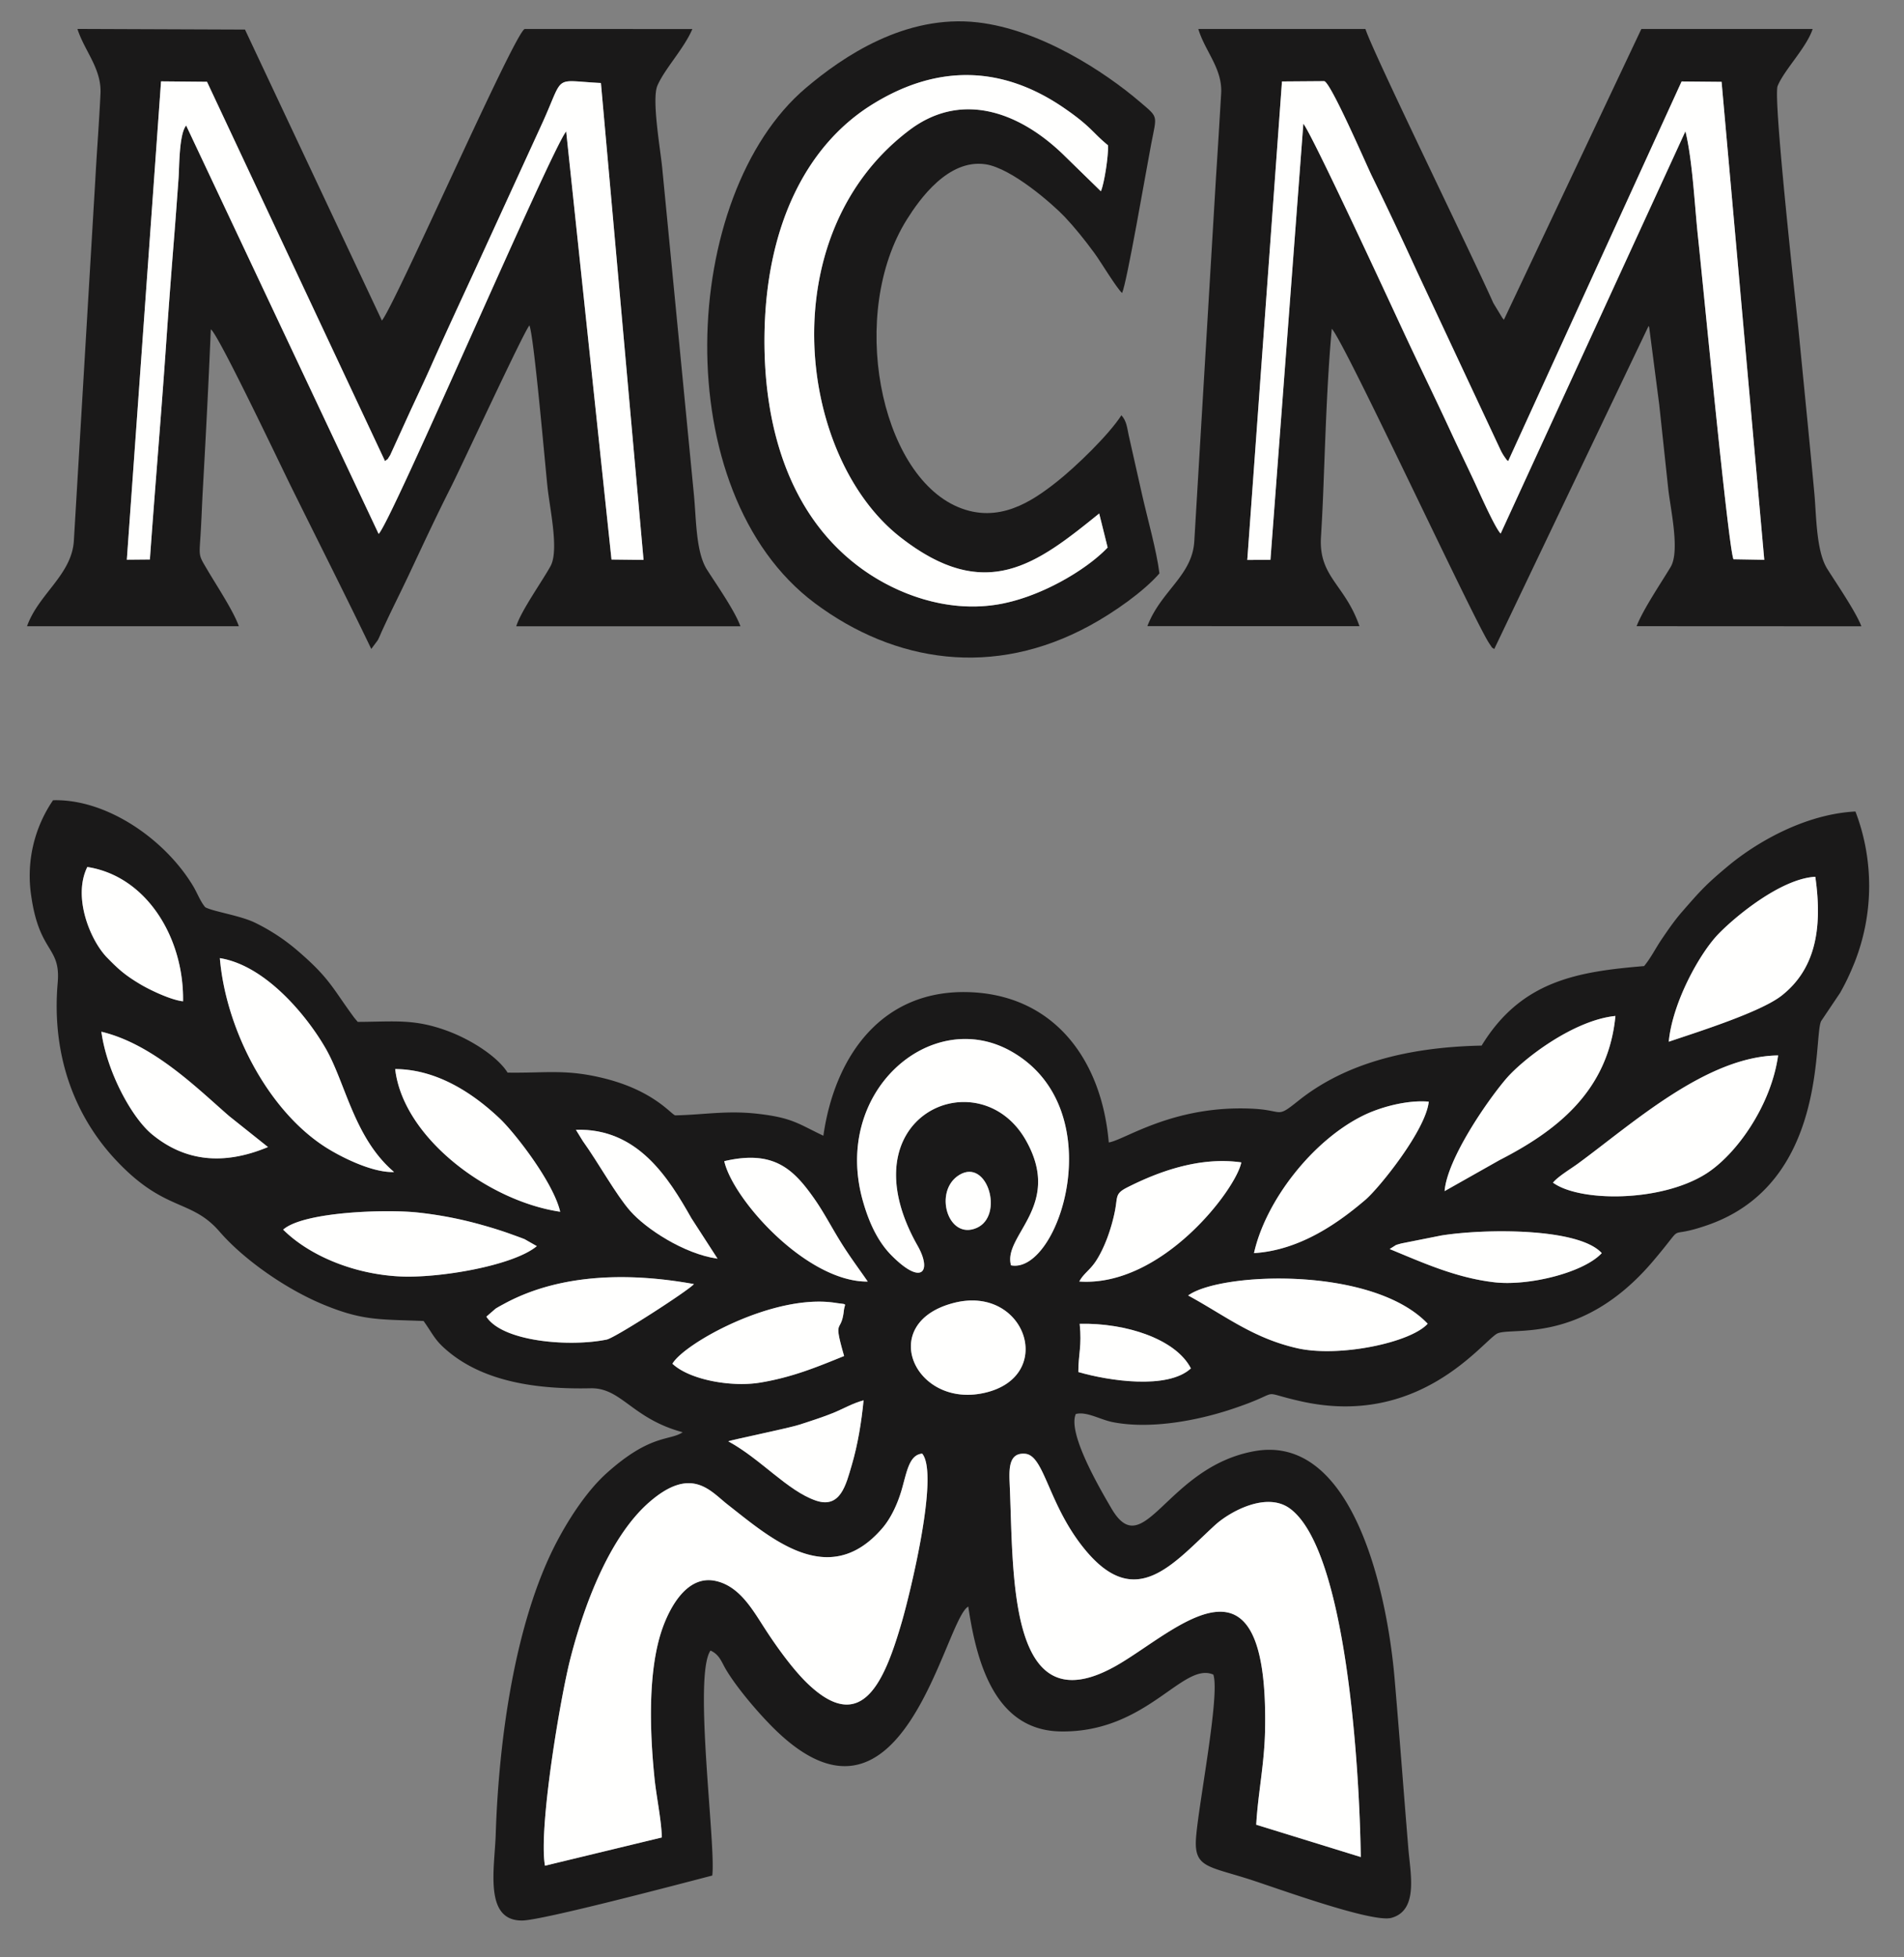 <svg xmlns="http://www.w3.org/2000/svg" viewBox="0 0 36 37">
  <rect x="0" y="0" width="36" height="37" fill="#808080" stroke="none"/>
  <g fill="none" fill-rule="evenodd">
    <path fill="#1A1919" d="M23.752 34.493c.033-.596.158-1.153.168-1.822.056-3.594-1.659-1.864-2.762-1.214-2.08 1.227-1.994-1.585-2.064-3.321-.012-.31-.053-.686.291-.655.368.034.434.979 1.144 1.829.958 1.147 1.655.242 2.446-.482.272-.248.969-.639 1.415-.311 1.068.784 1.316 4.915 1.339 6.587l-1.977-.611zm-13.448.775c-.126-.706.291-3.179.48-3.915.301-1.173.798-2.351 1.49-2.955.798-.696 1.154-.216 1.48.04.816.638 1.916 1.623 2.926.453.159-.184.288-.449.372-.741.098-.346.142-.648.384-.672.328.392-.234 2.66-.381 3.169-.327 1.128-.75 2.154-1.768 1.194-.267-.251-.576-.67-.82-1.047-.235-.361-.487-.823-.955-.913-.515-.098-.831.478-.975.868-.296.802-.251 1.987-.163 2.853.034.348.131.793.14 1.132l-2.21.534zm3.466-8.022c.042-.024 1.136-.247 1.349-.316.22-.072.419-.135.625-.217.209-.085.374-.186.584-.242-.039.409-.11.84-.224 1.227-.108.365-.213.826-.677.668-.538-.184-1.043-.787-1.657-1.12zm4.274-2.619c1.35-.338 1.933 1.393.572 1.702-1.327.303-2.053-1.329-.572-1.702zm2.345 1.309c-.001-.34.069-.486.025-.912.875-.019 1.817.288 2.103.843-.437.405-1.554.236-2.128.069zm-7.675-.157c.217-.379 1.909-1.333 3.081-1.151.247.038.177-.006.16.15-.05.448-.209.11.005.855-.514.209-.982.403-1.588.503-.538.089-1.33-.049-1.658-.357zm9.751-1.29c.6-.44 3.483-.564 4.529.534-.325.36-1.679.641-2.466.463-.839-.191-1.356-.612-2.063-.997zm-13.095.249c.048-.031.137-.078.198-.111 1.076-.569 2.389-.565 3.552-.354-.084.11-1.486 1.016-1.649 1.049-.692.143-1.968.044-2.275-.433l.174-.151zm17.022-1.201c.023-.01.08-.025.105-.032l.754-.15c.807-.13 2.596-.151 3.034.333-.34.369-1.383.627-2.033.551-.74-.087-1.373-.381-1.977-.628l.117-.074zm-21.038-.293c.386-.339 1.94-.388 2.539-.324.431.047.826.124 1.228.238.187.054.355.103.537.17.085.031.171.061.26.096l.232.132c-.45.374-1.859.609-2.587.573-.902-.044-1.735-.412-2.209-.885zm12.788-1.036c.528-.315.847.773.326 1.003-.549.242-.827-.704-.326-1.003zm2.265 2.017c.079-.149.192-.207.305-.373.086-.127.162-.288.222-.446.056-.15.114-.342.147-.516.053-.269-.001-.324.227-.441.583-.296 1.368-.59 2.162-.476-.099.508-1.501 2.359-3.063 2.252zm-5.011-1.566c.178.253.326.539.489.802.177.288.361.53.522.765-1.154.01-2.548-1.55-2.713-2.276.936-.22 1.311.152 1.702.709zm-1.829 1.134c-.637-.09-1.356-.567-1.649-.9-.268-.302-.608-.92-.898-1.323l-.131-.213c1.17-.037 1.753.912 2.183 1.67l.495.766zm10.143-.105c.219-.986 1.103-2.126 2.062-2.599.323-.16.833-.3 1.242-.264-.053.536-.941 1.638-1.201 1.858-.472.402-1.21.95-2.103 1.005zm-4.594.231c-.161-.568.988-1.12.279-2.367-.884-1.552-3.44-.463-2.044 1.999.27.477.087.766-.493.182-.255-.256-.423-.61-.539-1.016-.598-2.076 1.286-3.698 2.799-2.844 1.928 1.088.904 4.222-.002 4.046zm-8.524-1.013c-1.362-.2-2.971-1.402-3.12-2.697.859.004 1.562.543 1.974.932.288.272 1.016 1.207 1.146 1.765zm18.771-.55c.1-.121.341-.263.474-.361 1.037-.76 2.43-2.027 3.783-2.044-.133.949-.79 1.875-1.365 2.238-.857.54-2.389.534-2.892.167zM1.917 19.503c.982.235 1.82 1.078 2.415 1.594l.735.586c-.861.359-1.584.26-2.192-.24-.389-.32-.857-1.192-.958-1.94zm25.397 3.013c.047-.6.788-1.681 1.154-2.113.325-.384 1.283-1.118 2.076-1.198-.138 1.435-1.133 2.182-2.194 2.726l-1.036.585zM4.157 18.112c.872.14 1.659 1.105 2.011 1.725.368.651.534 1.683 1.283 2.318-.42.018-1.042-.302-1.329-.491-1.074-.707-1.853-2.222-1.965-3.552zm27.395 1.58c.07-.741.581-1.663.933-2.03.311-.325 1.185-1.053 1.838-1.088.148 1.026-.024 1.764-.636 2.246-.399.313-1.576.683-2.135.872zm-28.091-.764c-.227-.024-.626-.213-.814-.326a2.562 2.562 0 0 1-.616-.494c-.319-.32-.663-1.146-.38-1.719 1.125.174 1.83 1.346 1.81 2.539zm16.88 7.801c.209-.052.46.108.704.155.708.137 1.581-.028 2.23-.242 1.075-.355.44-.351 1.323-.153 2.213.497 3.395-1.083 3.699-1.274.242-.152 1.578.243 2.95-1.366.691-.811.176-.391 1.04-.691 2.289-.795 1.993-3.581 2.148-3.859l.357-.531c.111-.197.184-.354.273-.573a3.94 3.94 0 0 0 .017-2.855c-.952.049-1.871.581-2.415 1.036-.41.342-.517.462-.869.866-.146.169-.254.329-.378.51-.12.177-.204.353-.334.51-1.257.105-2.322.275-3.072 1.503-1.405.029-2.583.34-3.459 1.038-.443.354-.263.181-.893.154-1.491-.066-2.404.597-2.698.639-.135-1.577-1.043-2.786-2.637-2.841-1.651-.057-2.543 1.204-2.759 2.714-.467-.221-.581-.338-1.224-.413-.595-.07-1.016.016-1.577.028-.08-.021-.402-.461-1.325-.695-.736-.186-1.111-.102-1.845-.113-.183-.295-.674-.616-1.128-.785-.636-.237-1.002-.177-1.705-.174l-.048-.057a.566.566 0 0 0-.023-.028l-.021-.029c-.393-.536-.445-.724-1.089-1.269a3.76 3.76 0 0 0-.757-.49c-.28-.138-.792-.211-.945-.294-.09-.103-.151-.269-.228-.398-.527-.88-1.629-1.653-2.65-1.625a2.531 2.531 0 0 0-.414 1.8c.155 1.1.562.955.502 1.649-.126 1.455.378 2.577 1.088 3.34.934 1.004 1.426.735 1.971 1.364.461.533 1.256 1.086 1.956 1.377.749.311 1.058.281 1.903.314.165.232.203.341.388.509.723.659 1.796.784 2.772.763.583-.011.78.573 1.739.831-.245.167-.607.025-1.445.78-.335.303-.668.783-.935 1.29-.794 1.511-1.098 3.749-1.155 5.529-.021.646-.228 1.639.502 1.631.383-.004 3.029-.704 3.592-.85.074-.552-.363-3.778-.033-4.253.174.079.205.214.299.37.205.338.561.756.833 1.035 2.496 2.562 3.287-1.988 3.742-2.237.168 1.148.545 2.344 1.75 2.361 1.632.023 2.305-1.325 2.883-1.075.132.378-.29 2.503-.328 3.105-.034.538.226.516 1.001.762.471.149 2.327.832 2.694.732.514-.142.36-.828.32-1.315-.088-1.068-.167-2.132-.259-3.202-.146-1.704-.809-4.639-2.652-4.305-1.669.301-2.084 2.138-2.702 1.083-.219-.375-.834-1.422-.674-1.786zM3.045 1.538l.869.008L7.28 8.717c.074-.064.023.002.097-.112l.362-.794c.141-.306.282-.6.421-.914.271-.609.547-1.2.823-1.799l1.244-2.713c.464-1.004.196-.862 1.135-.816l.806 9.015-.606-.007-.857-8.093c-.293.358-3.314 7.405-3.546 7.608L3.52 2.373c-.137.164-.128.791-.144.997-.025.34-.049.68-.076 1.02-.055.689-.108 1.377-.156 2.069-.094 1.373-.211 2.731-.31 4.117l-.436.004.647-9.042zm-2.534 10.3h4.005c-.099-.284-.419-.767-.587-1.052-.177-.301-.164-.251-.138-.659.017-.268.026-.531.04-.799.058-1.032.112-2.068.155-3.102.13.066 1.333 2.6 1.521 2.979.511 1.033 1.033 2.064 1.513 3.062l.122-.164c.032-.059.055-.121.083-.182.066-.142.118-.255.185-.393.131-.27.251-.512.376-.781.24-.51.477-1.019.736-1.53.201-.397 1.386-2.957 1.488-3.065.086.205.296 2.622.341 3.046.043.416.223 1.205.058 1.504-.158.288-.557.844-.648 1.137H14c-.105-.292-.454-.791-.631-1.068-.216-.338-.202-.959-.251-1.443l-.596-6.142c-.031-.339-.205-1.309-.091-1.57.143-.325.5-.693.66-1.067L9.921.548c-.188.06-2.434 5.179-2.7 5.512L4.632.559 1.464.547c.131.412.458.75.436 1.22-.025.533-.067 1.063-.096 1.597l-.407 6.853c-.037.649-.67 1.011-.886 1.621zM24.239 1.54l.8-.006c.128.035.788 1.562.895 1.783.3.612.576 1.202.856 1.812l1.588 3.391c.014.029.05.091.07.118.065.089.008.021.067.08l3.28-7.178.756.007.807 9.035-.582-.01c-.097-.21-.571-5.159-.671-6.091-.063-.584-.103-1.452-.238-1.999l-3.493 7.604c-.107-.103-.424-.824-.495-.975-.152-.326-.303-.635-.456-.966-.303-.655-.612-1.283-.913-1.932-.232-.498-1.703-3.678-1.867-3.874l-.622 8.244-.438.002.656-9.045zm-2.545 10.296l4.01.001c-.272-.789-.772-.931-.728-1.682.017-.277.031-.551.042-.829.04-.998.071-2.122.163-3.111.249.263 2.703 5.548 2.978 5.949.092.136.024.047.093.106l2.919-6.108c.001.007.009.011.012.031l.189 1.456.17 1.587c.042.387.226 1.183.045 1.483-.187.312-.516.794-.643 1.118l4.25.002c-.103-.273-.476-.817-.644-1.084-.212-.336-.206-1.007-.245-1.429-.095-1.031-.2-2.063-.299-3.083-.041-.423-.486-4.395-.395-4.618.123-.303.547-.725.662-1.077h-3.239l-2.6 5.499c-.002-.005-.016-.031-.02-.024l-.178-.293c-.422-.948-2.288-4.761-2.419-5.182h-3.16c.128.425.46.749.432 1.221-.031.516-.062 1.043-.096 1.556l-.411 6.894c-.032.662-.629.942-.888 1.617z"/>
    <path fill="#1A1919" d="M20.943 10.35c-.41.432-1.31.963-2.121 1.083-.952.143-1.866-.214-2.486-.651-1.405-.989-1.91-2.71-1.881-4.478.034-2.058.806-3.564 2.033-4.327 1.198-.747 2.423-.759 3.618.056.529.361.547.472.843.713.013.18-.068.718-.134.87l-.71-.693c-.819-.793-1.914-1.216-2.911-.463-2.615 1.974-2.12 6.16-.179 7.688 1.622 1.274 2.589.512 3.768-.441l.16.643zm.979.489c-.055-.438-.225-1.031-.328-1.488l-.253-1.123c-.031-.146-.04-.271-.138-.378-.239.372-.863.975-1.226 1.261-.465.367-1.097.798-1.865.473-1.485-.63-2.073-3.671-.964-5.437.241-.384.782-1.145 1.485-1.042.497.073 1.278.762 1.497.993.184.194.382.439.561.684.124.168.411.651.525.757.091-.194.451-2.298.55-2.815.108-.562.144-.493-.216-.801-.662-.565-1.878-1.364-3.065-1.5-1.369-.157-2.549.647-3.246 1.238-2.389 2.019-2.646 7.639.168 9.741 1.516 1.131 3.385 1.412 5.196.425.473-.257 1.028-.652 1.319-.988z"/>
    <path fill="#FFFFFE" d="M10.304 35.268l2.21-.534c-.009-.339-.106-.784-.14-1.132-.088-.866-.133-2.051.163-2.853.144-.39.46-.966.975-.868.468.09.72.552.955.913.244.377.553.796.82 1.047 1.018.96 1.441-.066 1.768-1.194.147-.509.709-2.777.381-3.169-.242.024-.286.326-.384.672-.084.292-.213.557-.372.741-1.01 1.17-2.11.185-2.926-.453-.326-.256-.682-.736-1.48-.04-.692.604-1.189 1.782-1.49 2.955-.189.736-.606 3.209-.48 3.915m13.279-24.683l.438-.002.622-8.244c.164.196 1.635 3.376 1.867 3.874.301.649.61 1.277.913 1.932.153.331.304.64.456.966.071.151.388.872.495.975l3.493-7.604c.135.547.175 1.415.238 1.999.1.932.574 5.881.671 6.091l.582.01-.807-9.035-.756-.007-3.28 7.178c-.059-.059-.002.009-.067-.08a1.016 1.016 0 0 1-.07-.118L26.79 5.129a77.7 77.7 0 0 0-.856-1.812c-.107-.221-.767-1.748-.895-1.783l-.8.006-.656 9.045M2.398 10.58l.436-.004c.099-1.386.216-2.744.31-4.117.048-.692.101-1.38.156-2.069.027-.34.051-.68.076-1.02.016-.206.007-.833.144-.997l3.639 7.719c.232-.203 3.253-7.25 3.546-7.608l.857 8.093.606.007-.806-9.015c-.939-.046-.671-.188-1.135.816L8.983 5.098c-.276.599-.552 1.19-.823 1.799-.139.314-.28.608-.421.914l-.362.794c-.074.114-.023.048-.097.112L3.914 1.546l-.869-.008-.647 9.042m21.354 23.913l1.977.611c-.023-1.672-.271-5.803-1.339-6.587-.446-.328-1.143.063-1.415.311-.791.724-1.488 1.629-2.446.482-.71-.85-.776-1.795-1.144-1.829-.344-.031-.303.345-.291.655.07 1.736-.016 4.548 2.064 3.321 1.103-.65 2.818-2.38 2.762 1.214-.01.669-.135 1.226-.168 1.822M20.943 10.35l-.16-.643c-1.179.953-2.146 1.715-3.768.441-1.941-1.528-2.436-5.714.179-7.688.997-.753 2.092-.33 2.911.463l.71.693c.066-.152.147-.69.134-.87-.296-.241-.314-.352-.843-.713-1.195-.815-2.42-.803-3.618-.056-1.227.763-1.999 2.269-2.033 4.327-.029 1.768.476 3.489 1.881 4.478.62.437 1.534.794 2.486.651.811-.12 1.711-.651 2.121-1.083m-1.827 13.569c.906.176 1.93-2.958.002-4.046-1.513-.854-3.397.768-2.799 2.844.116.406.284.76.539 1.016.58.584.763.295.493-.182-1.396-2.462 1.16-3.551 2.044-1.999.709 1.247-.44 1.799-.279 2.367m10.247-1.563c.503.367 2.035.373 2.892-.167.575-.363 1.232-1.289 1.365-2.238-1.353.017-2.746 1.284-3.783 2.044-.133.098-.374.24-.474.361m-21.912-.201c-.749-.635-.915-1.667-1.283-2.318-.352-.62-1.139-1.585-2.011-1.725.112 1.33.891 2.845 1.965 3.552.287.189.909.509 1.329.491m24.101-2.463c.559-.189 1.736-.559 2.135-.872.612-.482.784-1.22.636-2.246-.653.035-1.527.763-1.838 1.088-.352.367-.863 1.289-.933 2.03m-9.087 4.797c.707.385 1.224.806 2.063.997.787.178 2.141-.103 2.466-.463-1.046-1.098-3.929-.974-4.529-.534M5.354 23.244c.474.473 1.307.841 2.209.885.728.036 2.137-.199 2.587-.573l-.232-.132c-.089-.035-.175-.065-.26-.096a7.61 7.61 0 0 0-.537-.17 7.328 7.328 0 0 0-1.228-.238c-.599-.064-2.153-.015-2.539.324m18.356.444c.893-.055 1.631-.603 2.103-1.005.26-.22 1.148-1.322 1.201-1.858-.409-.036-.919.104-1.242.264-.959.473-1.843 1.613-2.062 2.599m3.604-1.172l1.036-.585c1.061-.544 2.056-1.291 2.194-2.726-.793.08-1.751.814-2.076 1.198-.366.432-1.107 1.513-1.154 2.113m-16.722.39c-.13-.558-.858-1.493-1.146-1.765-.412-.389-1.115-.928-1.974-.932.149 1.295 1.758 2.497 3.12 2.697m2.122 2.873c.328.308 1.12.446 1.658.357.606-.1 1.074-.294 1.588-.503-.214-.745-.055-.407-.005-.855.017-.156.087-.112-.16-.15-1.172-.182-2.864.772-3.081 1.151m7.693-1.554c1.562.107 2.964-1.744 3.063-2.252-.794-.114-1.579.18-2.162.476-.228.117-.174.172-.227.441a3.347 3.347 0 0 1-.147.516c-.06.158-.136.319-.222.446-.113.166-.226.224-.305.373m-15.34-2.542l-.735-.586c-.595-.516-1.433-1.359-2.415-1.594.101.748.569 1.62.958 1.94.608.5 1.331.599 2.192.24m4.129 3.206c.307.477 1.583.576 2.275.433.163-.033 1.565-.939 1.649-1.049-1.163-.211-2.476-.215-3.552.354-.061.033-.15.08-.198.111l-.174.151m8.848-.262c-1.481.373-.755 2.005.572 1.702 1.361-.309.778-2.04-.572-1.702M3.461 18.928c.02-1.193-.685-2.365-1.81-2.539-.283.573.061 1.399.38 1.719.218.218.309.309.616.494.188.113.587.302.814.326m22.814 4.683c.604.247 1.237.541 1.977.628.65.076 1.693-.182 2.033-.551-.438-.484-2.227-.463-3.034-.333l-.754.15c-.025.007-.082.022-.105.032l-.117.074M13.694 21.95c.165.726 1.559 2.286 2.713 2.276-.161-.235-.345-.477-.522-.765-.163-.263-.311-.549-.489-.802-.391-.557-.766-.929-1.702-.709"/>
    <path fill="#FFFFFE" d="M13.77 27.246c.614.333 1.119.936 1.657 1.12.464.158.569-.303.677-.668.114-.387.185-.818.224-1.227-.21.056-.375.157-.584.242-.206.082-.405.145-.625.217-.213.069-1.307.292-1.349.316m-.203-3.453l-.495-.766c-.43-.758-1.013-1.707-2.183-1.67l.131.213c.29.403.63 1.021.898 1.323.293.333 1.012.81 1.649.9m6.822 2.143c.574.167 1.691.336 2.128-.069-.286-.555-1.228-.862-2.103-.843.044.426-.026.572-.025.912m-2.247-3.728c-.501.299-.223 1.245.326 1.003.521-.23.202-1.318-.326-1.003"/>
  </g>
</svg>
